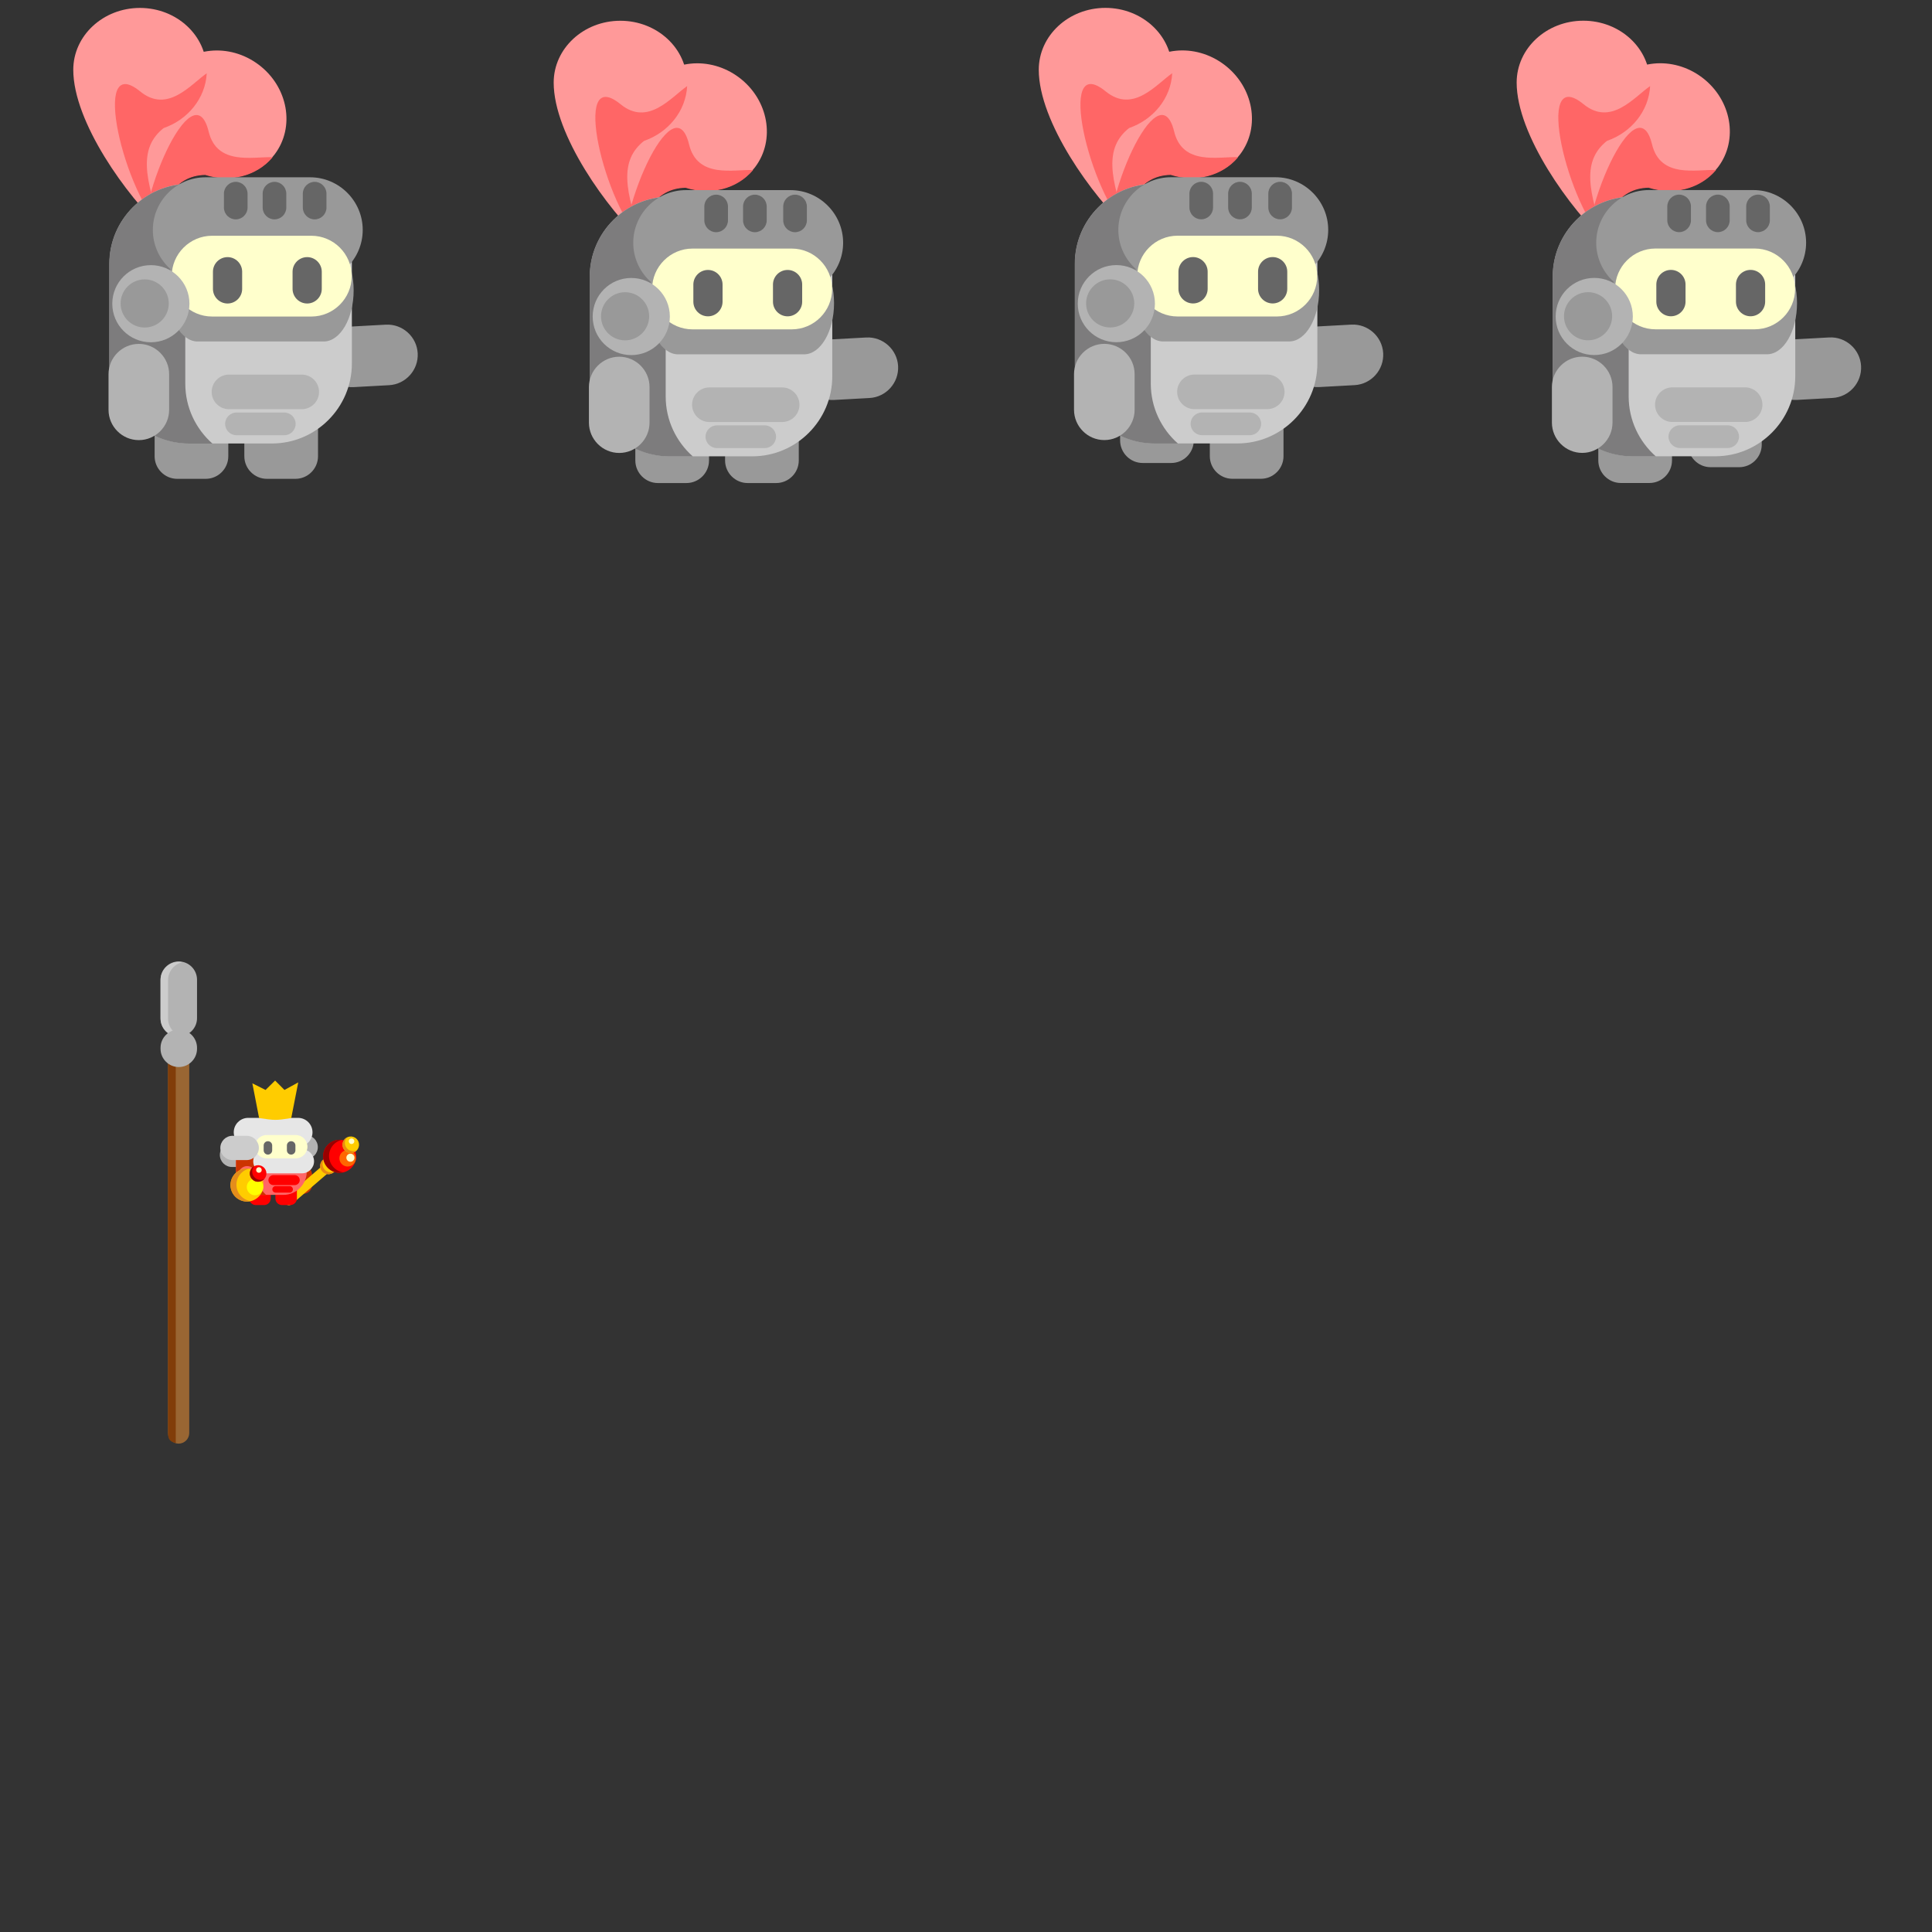 <?xml version="1.0" encoding="UTF-8" standalone="no"?>
<svg
   xmlns:dc="http://purl.org/dc/elements/1.1/"
   xmlns:cc="http://creativecommons.org/ns#"
   xmlns:rdf="http://www.w3.org/1999/02/22-rdf-syntax-ns#"
   xmlns:svg="http://www.w3.org/2000/svg"
   xmlns="http://www.w3.org/2000/svg"
   xmlns:sodipodi="http://sodipodi.sourceforge.net/DTD/sodipodi-0.dtd"
   xmlns:inkscape="http://www.inkscape.org/namespaces/inkscape"
   width="1024"
   height="1024"
   viewBox="0 0 270.933 270.933"
   version="1.1"
   id="svg3565"
   inkscape:version="1.0.1 (3bc2e813f5, 2020-09-07)"
   sodipodi:docname="стражник.svg"
   inkscape:export-filename="C:\Users\79519\Desktop\Knight\GameKnight\Graphics\Render_png\KingCastle\KingGuardFrames.png"
   inkscape:export-xdpi="96.00001"
   inkscape:export-ydpi="96.00001">
  <rect x="0" y="0" width="270.933" height="270.933" fill="#333333" stroke="none"/>
  <title
     id="title4661">Тайл размером 256x256</title>
  <defs
     id="defs3559" />
  <sodipodi:namedview
     id="base"
     pagecolor="#ffffff"
     bordercolor="#666666"
     borderopacity="1.0"
     inkscape:pageopacity="0.0"
     inkscape:pageshadow="2"
     inkscape:zoom="0.35"
     inkscape:cx="143.43861"
     inkscape:cy="270.64163"
     inkscape:document-units="mm"
     inkscape:current-layer="layer1"
     showgrid="true"
     units="px"
     width="256px"
     inkscape:snap-global="false"
     inkscape:document-rotation="0"
     inkscape:window-width="1920"
     inkscape:window-height="1017"
     inkscape:window-x="-8"
     inkscape:window-y="-8"
     inkscape:window-maximized="1"
     showguides="true"
     inkscape:guide-bbox="true">
    <inkscape:grid
       type="xygrid"
       id="grid5244"
       units="px"
       spacingx="67.733"
       spacingy="67.733"
       empspacing="1" />
    <inkscape:grid
       type="xygrid"
       id="grid8949"
       color="#e33fff"
       opacity="0.125"
       empcolor="#e33fff"
       empopacity="0.251"
       units="px"
       spacingx="33.867"
       spacingy="33.867"
       empspacing="8" />
    <sodipodi:guide
       position="81.384,207.323"
       orientation="0,-1"
       id="guide1097" />
    <sodipodi:guide
       position="79.379,206.254"
       orientation="0,-1"
       id="guide1099" />
    <sodipodi:guide
       position="73.232,205.051"
       orientation="0,-1"
       id="guide1101" />
  </sodipodi:namedview>
  <g
     inkscape:label="Layer 1"
     inkscape:groupmode="layer"
     id="layer1"
     transform="translate(0,-26.067)">
    <g
       id="g9096"
       transform="matrix(-1.184,0,0,1.184,1105.573,-1334.918)">
      <path
         class="fil34"
         d="m 895.668,1191.945 v 0 c -0.108,1.971 -1.809,3.495 -3.78,3.388 l -4.212,-0.231 c -1.971,-0.108 -3.495,-1.809 -3.388,-3.78 v 0 c 0.108,-1.971 1.809,-3.495 3.78,-3.388 l 4.212,0.23 c 1.971,0.108 3.495,1.809 3.388,3.78 z"
         id="path8838-5"
         style="clip-rule:evenodd;fill:#999999;fill-rule:evenodd;stroke-width:0.003;image-rendering:optimizeQuality;shape-rendering:geometricPrecision;text-rendering:geometricPrecision"
         inkscape:transform-center-x="-4.2845261"
         inkscape:transform-center-y="0.033307433" />
      <path
         class="fil52"
         d="m 903.105,1157.156 c 3.478,-2.631 8.275,-2.147 10.716,1.079 3.732,4.933 3.985,15.757 2.949,21.581 -1.916,-6.454 -3.606,-9.585 -7.318,-9.674 -3.015,0.974 -6.328,0.123 -8.223,-2.381 -2.441,-3.227 -1.601,-7.975 1.876,-10.605 z"
         id="path8840-4"
         style="clip-rule:evenodd;fill:#ff9999;fill-rule:evenodd;stroke-width:0.003;image-rendering:optimizeQuality;shape-rendering:geometricPrecision;text-rendering:geometricPrecision" />
      <path
         class="fil53"
         d="m 916.776,1179.871 c -1.916,-6.454 -3.606,-9.585 -7.318,-9.674 -2.896,0.936 -6.068,0.187 -7.993,-2.094 2.29,-0.1 6.589,1.044 7.583,-3.04 1.825,-7.499 8.846,8.521 7.728,14.808 z"
         id="path8842-3"
         style="clip-rule:evenodd;fill:#ff6666;fill-rule:evenodd;stroke-width:0.003;image-rendering:optimizeQuality;shape-rendering:geometricPrecision;text-rendering:geometricPrecision" />
      <path
         class="fil52"
         d="m 917.187,1150.42 c 4.36,0 7.895,3.28 7.895,7.326 0,6.186 -6.329,14.97 -10.669,18.99 2.366,-6.303 2.907,-9.82 0,-12.13 -2.991,-1.042 -5.121,-3.72 -5.121,-6.86 0,-4.046 3.535,-7.326 7.895,-7.326 z"
         id="path8844-4"
         style="clip-rule:evenodd;fill:#ff9999;fill-rule:evenodd;stroke-width:0.003;image-rendering:optimizeQuality;shape-rendering:geometricPrecision;text-rendering:geometricPrecision" />
      <path
         class="fil53"
         d="m 914.385,1176.783 c 2.366,-6.303 2.907,-9.82 0,-12.13 -2.874,-1.001 -4.951,-3.512 -5.11,-6.492 1.886,1.302 4.625,4.807 7.881,2.15 5.98,-4.88 1.914,12.132 -2.771,16.472 z"
         id="path8846-9"
         style="clip-rule:evenodd;fill:#ff6666;fill-rule:evenodd;stroke-width:0.003;image-rendering:optimizeQuality;shape-rendering:geometricPrecision;text-rendering:geometricPrecision" />
      <path
         class="fil34"
         d="m 909.395,1194.727 h 3.378 c 1.471,0 2.674,1.203 2.674,2.674 v 6.119 c 0,1.471 -1.203,2.674 -2.674,2.674 h -3.378 c -1.47,0 -2.674,-1.203 -2.674,-2.674 v -6.119 c 0,-1.471 1.204,-2.674 2.674,-2.674 z"
         id="path8848-3"
         style="clip-rule:evenodd;fill:#999999;fill-rule:evenodd;stroke-width:0.003;image-rendering:optimizeQuality;shape-rendering:geometricPrecision;text-rendering:geometricPrecision" />
      <path
         class="fil34"
         d="m 898.769,1194.727 h 3.378 c 1.471,0 2.674,1.203 2.674,2.674 v 6.119 c 0,1.471 -1.203,2.674 -2.674,2.674 h -3.378 c -1.47,0 -2.674,-1.203 -2.674,-2.674 v -6.119 c 0,-1.471 1.204,-2.674 2.674,-2.674 z"
         id="path8850-1"
         style="clip-rule:evenodd;fill:#999999;fill-rule:evenodd;stroke-width:0.003;image-rendering:optimizeQuality;shape-rendering:geometricPrecision;text-rendering:geometricPrecision" />
      <path
         class="fil13"
         d="m 901.553,1171.248 h 9.775 c 5.208,0 9.468,4.261 9.468,9.468 v 11.824 c 0,5.207 -4.26,9.468 -9.468,9.468 h -9.775 c -5.208,0 -9.469,-4.261 -9.469,-9.468 v -11.824 c 0,-5.207 4.261,-9.468 9.469,-9.468 z"
         id="path8852-6"
         style="clip-rule:evenodd;fill:#cccccc;fill-rule:evenodd;stroke-width:0.003;image-rendering:optimizeQuality;shape-rendering:geometricPrecision;text-rendering:geometricPrecision" />
      <path
         class="fil6"
         d="m 908.267,1171.26 h 3.087 c 5.208,0 9.468,4.259 9.468,9.465 v 11.83 c 0,5.206 -4.26,9.465 -9.468,9.465 h -2.754 c 1.968,-1.738 3.215,-4.276 3.215,-7.091 v -16.297 c 0,-2.971 -1.389,-5.634 -3.548,-7.372 z"
         id="path8854-3"
         style="clip-rule:evenodd;fill:#7d7c7d;fill-rule:evenodd;stroke-width:0.003;image-rendering:optimizeQuality;shape-rendering:geometricPrecision;text-rendering:geometricPrecision" />
      <path
         class="fil14"
         d="m 898.021,1193.848 h 8.622 c 1.127,0 2.049,0.922 2.049,2.049 v 0 c 0,1.127 -0.922,2.049 -2.049,2.049 h -8.622 c -1.127,0 -2.049,-0.922 -2.049,-2.049 v 0 c 0,-1.127 0.922,-2.049 2.049,-2.049 z"
         id="path8858-1"
         style="clip-rule:evenodd;fill:#b3b3b3;fill-rule:evenodd;stroke-width:0.003;image-rendering:optimizeQuality;shape-rendering:geometricPrecision;text-rendering:geometricPrecision" />
      <path
         class="fil14"
         d="m 900.09,1198.341 h 5.662 c 0.74,0 1.345,0.605 1.345,1.345 v 0 c 0,0.74 -0.605,1.345 -1.345,1.345 h -5.662 c -0.74,0 -1.345,-0.605 -1.345,-1.345 v 0 c 0,-0.74 0.605,-1.345 1.345,-1.345 z"
         id="path8860-7"
         style="clip-rule:evenodd;fill:#b3b3b3;fill-rule:evenodd;stroke-width:0.003;image-rendering:optimizeQuality;shape-rendering:geometricPrecision;text-rendering:geometricPrecision" />
      <path
         class="fil14"
         d="m 917.318,1190.212 v 0 c 1.974,0 3.589,1.615 3.589,3.589 v 4.219 c 0,1.974 -1.615,3.589 -3.589,3.589 v 0 c -1.974,0 -3.589,-1.615 -3.589,-3.589 v -4.219 c 0,-1.974 1.615,-3.589 3.589,-3.589 z"
         id="path8862-1"
         style="clip-rule:evenodd;fill:#b3b3b3;fill-rule:evenodd;stroke-width:0.003;image-rendering:optimizeQuality;shape-rendering:geometricPrecision;text-rendering:geometricPrecision" />
      <path
         class="fil34"
         d="m 897.034,1182.949 h 12.39 c 3.429,0 6.234,-2.806 6.234,-6.235 v 0 c 0,-3.429 -2.805,-6.235 -6.234,-6.235 h -12.39 c -3.429,0 -6.234,2.806 -6.234,6.235 v 0 c 0,3.429 2.805,6.235 6.234,6.235 z"
         id="path8856-2"
         style="clip-rule:evenodd;fill:#999999;fill-rule:evenodd;stroke-width:0.003;image-rendering:optimizeQuality;shape-rendering:geometricPrecision;text-rendering:geometricPrecision" />
      <path
         class="fil19"
         d="m 896.494,1175.464 v 0 c 0.77,0 1.4,-0.63 1.4,-1.4 v -1.645 c 0,-0.77 -0.63,-1.4 -1.4,-1.4 v 0 c -0.77,0 -1.4,0.63 -1.4,1.4 v 1.645 c 0,0.77 0.63,1.4 1.4,1.4 z"
         id="path8870-8"
         style="clip-rule:evenodd;fill:#666666;fill-rule:evenodd;stroke-width:0.003;image-rendering:optimizeQuality;shape-rendering:geometricPrecision;text-rendering:geometricPrecision" />
      <path
         class="fil19"
         d="m 901.251,1175.464 v 0 c 0.77,0 1.4,-0.63 1.4,-1.4 v -1.645 c 0,-0.77 -0.63,-1.4 -1.4,-1.4 v 0 c -0.77,0 -1.4,0.63 -1.4,1.4 v 1.645 c 0,0.77 0.63,1.4 1.4,1.4 z"
         id="path8872-6"
         style="clip-rule:evenodd;fill:#666666;fill-rule:evenodd;stroke-width:0.003;image-rendering:optimizeQuality;shape-rendering:geometricPrecision;text-rendering:geometricPrecision" />
      <path
         class="fil19"
         d="m 905.839,1175.464 v 0 c 0.77,0 1.4,-0.63 1.4,-1.4 v -1.645 c 0,-0.77 -0.63,-1.4 -1.4,-1.4 v 0 c -0.769,0 -1.399,0.63 -1.399,1.4 v 1.645 c 0,0.77 0.63,1.4 1.399,1.4 z"
         id="path8874-2"
         style="clip-rule:evenodd;fill:#666666;fill-rule:evenodd;stroke-width:0.003;image-rendering:optimizeQuality;shape-rendering:geometricPrecision;text-rendering:geometricPrecision" />
      <path
         class="fil14"
         d="m 895.423,1177.816 h 14.93 c 1.951,0 3.548,2.725 3.548,6.056 v 0 c 0,3.33 -1.597,6.056 -3.548,6.056 h -14.93 c -1.952,0 -3.548,-2.725 -3.548,-6.056 v 0 c 0,-3.331 1.597,-6.056 3.548,-6.056 z"
         id="path8858-0"
         style="clip-rule:evenodd;fill:#999999;fill-opacity:1;fill-rule:evenodd;stroke-width:0.006;image-rendering:optimizeQuality;shape-rendering:geometricPrecision;text-rendering:geometricPrecision" />
      <path
         class="fil58"
         d="m 896.885,1177.403 h 11.756 c 2.631,0 4.783,2.153 4.783,4.784 v 0 c 0,2.631 -2.152,4.784 -4.783,4.784 h -11.756 c -2.631,0 -4.783,-2.153 -4.783,-4.784 v 0 c 0,-2.631 2.152,-4.784 4.783,-4.784 z"
         id="path8864-6"
         style="clip-rule:evenodd;fill:#ffffcc;fill-rule:evenodd;stroke-width:0.003;image-rendering:optimizeQuality;shape-rendering:geometricPrecision;text-rendering:geometricPrecision" />
      <path
         class="fil3"
         d="m 897.379,1179.934 v 0 c 0.952,0 1.73,0.778 1.73,1.73 v 2.033 c 0,0.951 -0.778,1.73 -1.73,1.73 v 0 c -0.951,0 -1.729,-0.778 -1.729,-1.73 v -2.033 c 0,-0.951 0.778,-1.73 1.729,-1.73 z"
         id="path8866-1"
         style="clip-rule:evenodd;fill:#666666;fill-rule:evenodd;stroke-width:0.003;image-rendering:optimizeQuality;shape-rendering:geometricPrecision;text-rendering:geometricPrecision" />
      <path
         class="fil3"
         d="m 906.809,1179.934 v 0 c 0.952,0 1.73,0.778 1.73,1.73 v 2.033 c 0,0.951 -0.778,1.73 -1.73,1.73 v 0 c -0.951,0 -1.729,-0.778 -1.729,-1.73 v -2.033 c 0,-0.951 0.778,-1.73 1.729,-1.73 z"
         id="path8868-2"
         style="clip-rule:evenodd;fill:#666666;fill-rule:evenodd;stroke-width:0.003;image-rendering:optimizeQuality;shape-rendering:geometricPrecision;text-rendering:geometricPrecision" />
      <path
         class="fil14"
         d="m 915.892,1180.884 c 2.524,0 4.57,2.045 4.57,4.568 0,2.523 -2.046,4.568 -4.57,4.568 -2.523,0 -4.569,-2.045 -4.569,-4.568 0,-2.523 2.046,-4.568 4.569,-4.568 z"
         id="path8876-7"
         style="clip-rule:evenodd;fill:#b3b3b3;fill-rule:evenodd;stroke-width:0.003;image-rendering:optimizeQuality;shape-rendering:geometricPrecision;text-rendering:geometricPrecision" />
      <path
         class="fil34"
         d="m 916.624,1182.572 c 1.574,0 2.851,1.276 2.851,2.85 0,1.574 -1.277,2.85 -2.851,2.85 -1.575,0 -2.851,-1.276 -2.851,-2.85 0,-1.574 1.276,-2.85 2.851,-2.85 z"
         id="path8878-3"
         style="clip-rule:evenodd;fill:#999999;fill-rule:evenodd;stroke-width:0.003;image-rendering:optimizeQuality;shape-rendering:geometricPrecision;text-rendering:geometricPrecision" />
    </g>
    <g
       id="g11853"
       transform="matrix(1.09,0,0,1.09,-962.454,-1088.998)">
      <polygon
         class="fil147"
         points="-224203.49,120762.08 -224203.49,113089.16 -215154.74,113089.16 -215154.74,120762.08 "
         id="polygon35606-7"
         transform="matrix(0.003,0,0,0.003,1509.922,856.36)"
         style="clip-rule:evenodd;fill:#990000;fill-rule:evenodd;image-rendering:optimizeQuality;shape-rendering:geometricPrecision;text-rendering:geometricPrecision" />
      <path
         class="fil4"
         d="m 907.332,1159.64 v 47.721 c 0,0.751 -0.615,1.366 -1.366,1.366 v 0 c -0.751,0 -1.365,-0.615 -1.365,-1.366 v -47.721 c 0,-0.751 0.614,-1.366 1.365,-1.366 v 0 c 0.751,0 1.366,0.615 1.366,1.366 z"
         id="path35608-2"
         style="clip-rule:evenodd;fill:#996633;fill-rule:evenodd;stroke-width:0.003;image-rendering:optimizeQuality;shape-rendering:geometricPrecision;text-rendering:geometricPrecision" />
      <path
         class="fil29"
         d="m 905.597,1208.665 c -1.08,-0.281 -0.996,-0.832 -0.996,-1.844 v -46.62 c 0,-0.913 0.461,-1.682 1.073,-1.871 -0.05,0.199 -0.077,0.412 -0.077,0.634 z"
         id="path35610-8"
         style="clip-rule:evenodd;fill:#813d09;fill-rule:evenodd;stroke-width:0.003;image-rendering:optimizeQuality;shape-rendering:geometricPrecision;text-rendering:geometricPrecision" />
      <path
         class="fil64"
         d="m 908.334,1149.038 v 4.95 c 0,1.291 -1.056,2.347 -2.347,2.347 v 0 c -1.291,0 -2.347,-1.056 -2.347,-2.347 v -4.95 c 0,-1.291 1.056,-2.347 2.347,-2.347 v 0 c 1.291,0 2.347,1.056 2.347,2.347 z"
         id="path35612-0"
         style="clip-rule:evenodd;fill:#b3b3b3;fill-rule:evenodd;stroke-width:0.003;image-rendering:optimizeQuality;shape-rendering:geometricPrecision;text-rendering:geometricPrecision" />
      <path
         class="fil5"
         d="m 906.47,1156.336 c -0.156,0.033 -0.318,0.05 -0.483,0.05 v 0 c -1.291,0 -2.347,-1.056 -2.347,-2.347 v -4.95 c 0,-1.291 1.056,-2.347 2.347,-2.347 v 0 c 0.165,0 0.327,0.017 0.483,0.051 -1.061,0.225 -1.863,1.171 -1.863,2.296 v 4.95 c 0,1.125 0.802,2.072 1.863,2.297 z"
         id="path35614-9"
         style="clip-rule:evenodd;fill:#cccccc;fill-rule:evenodd;stroke-width:0.003;image-rendering:optimizeQuality;shape-rendering:geometricPrecision;text-rendering:geometricPrecision" />
      <path
         class="fil64"
         d="m 908.334,1157.801 v 0.128 c 0,1.291 -1.056,2.347 -2.347,2.347 v 0 c -1.291,0 -2.347,-1.056 -2.347,-2.347 v -0.128 c 0,-1.291 1.056,-2.347 2.347,-2.347 v 0 c 1.291,0 2.347,1.056 2.347,2.347 z"
         id="path35616-3"
         style="clip-rule:evenodd;fill:#b3b3b3;fill-rule:evenodd;stroke-width:0.003;image-rendering:optimizeQuality;shape-rendering:geometricPrecision;text-rendering:geometricPrecision" />
      <polygon
         class="fil99"
         points="-225179.49,120762.08 -225179.49,113089.16 -224150.58,113089.16 -224150.58,120762.08 "
         id="polygon35618-4"
         transform="matrix(0.003,0,0,0.003,1509.922,856.36)"
         style="clip-rule:evenodd;fill:#690000;fill-rule:evenodd;image-rendering:optimizeQuality;shape-rendering:geometricPrecision;text-rendering:geometricPrecision" />
      <path
         class="fil37"
         d="m 922.005,1173.01 v 0 c -0.626,0 -1.138,0.512 -1.138,1.137 v 1.299 c 0,0.626 0.512,1.137 1.138,1.137 v 0 c 0.625,0 1.137,-0.512 1.137,-1.137 v -1.299 c 0,-0.625 -0.512,-1.137 -1.137,-1.137 z"
         id="path36272-4"
         style="clip-rule:evenodd;fill:#cc3300;fill-rule:evenodd;stroke-width:0.001;image-rendering:optimizeQuality;shape-rendering:geometricPrecision;text-rendering:geometricPrecision" />
      <path
         class="fil40"
         d="m 925.834,1172.579 v 0 c -0.212,-0.246 -0.587,-0.275 -0.833,-0.063 l -5.234,4.5 c -0.247,0.212 -0.275,0.587 -0.063,0.833 v 0 c 0.212,0.246 0.587,0.275 0.833,0.063 l 5.235,-4.5 c 0.246,-0.212 0.275,-0.587 0.063,-0.834 z"
         id="path36274-0"
         style="clip-rule:evenodd;fill:#ffcc00;fill-rule:evenodd;stroke-width:0.001;image-rendering:optimizeQuality;shape-rendering:geometricPrecision;text-rendering:geometricPrecision" />
      <path
         class="fil40"
         d="m 926.052,1172.306 c -0.382,-0.445 -1.052,-0.495 -1.497,-0.113 -0.445,0.382 -0.495,1.052 -0.113,1.497 0.382,0.445 1.052,0.495 1.497,0.113 0.445,-0.382 0.495,-1.052 0.113,-1.497 z"
         id="path36276-1"
         style="clip-rule:evenodd;fill:#ffcc00;fill-rule:evenodd;stroke-width:0.001;image-rendering:optimizeQuality;shape-rendering:geometricPrecision;text-rendering:geometricPrecision" />
      <path
         class="fil41"
         d="m 924.745,1172.062 c -0.071,0.037 -0.14,0.083 -0.204,0.138 -0.445,0.382 -0.495,1.052 -0.113,1.497 0.382,0.445 1.052,0.495 1.497,0.113 0.038,-0.033 0.073,-0.068 0.106,-0.105 -0.427,0.222 -0.966,0.13 -1.294,-0.251 -0.349,-0.406 -0.337,-1.001 0.007,-1.392 z"
         id="path36278-8"
         style="clip-rule:evenodd;fill:#e98a12;fill-rule:evenodd;stroke-width:0.001;image-rendering:optimizeQuality;shape-rendering:geometricPrecision;text-rendering:geometricPrecision" />
      <path
         class="fil7"
         d="m 928.292,1170.376 c -0.764,-0.889 -2.105,-0.99 -2.994,-0.226 -0.889,0.764 -0.99,2.105 -0.226,2.994 0.764,0.889 2.105,0.99 2.994,0.226 0.889,-0.764 0.99,-2.105 0.226,-2.994 z"
         id="path36280-7"
         style="clip-rule:evenodd;fill:#ff0000;fill-rule:evenodd;stroke-width:0.001;image-rendering:optimizeQuality;shape-rendering:geometricPrecision;text-rendering:geometricPrecision" />
      <path
         class="fil8"
         d="m 928.518,1171.323 c -0.382,-0.445 -1.052,-0.495 -1.497,-0.113 -0.445,0.382 -0.495,1.052 -0.113,1.497 0.382,0.445 1.052,0.495 1.497,0.113 0.445,-0.382 0.495,-1.052 0.113,-1.497 z"
         id="path36282-8"
         style="clip-rule:evenodd;fill:#ff6600;fill-rule:evenodd;stroke-width:0.001;image-rendering:optimizeQuality;shape-rendering:geometricPrecision;text-rendering:geometricPrecision" />
      <path
         class="fil9"
         d="m 928.462,1171.603 c -0.187,-0.218 -0.515,-0.242 -0.733,-0.055 -0.218,0.187 -0.242,0.515 -0.055,0.733 0.187,0.218 0.515,0.242 0.733,0.055 0.217,-0.187 0.242,-0.515 0.055,-0.733 z"
         id="path36284-8"
         style="clip-rule:evenodd;fill:#ffffcc;fill-rule:evenodd;stroke-width:0.001;image-rendering:optimizeQuality;shape-rendering:geometricPrecision;text-rendering:geometricPrecision" />
      <path
         class="fil10"
         d="m 926.943,1169.653 c -0.573,-0.071 -1.172,0.091 -1.645,0.497 -0.889,0.764 -0.99,2.105 -0.226,2.994 0.538,0.626 1.361,0.861 2.112,0.679 -0.506,-0.062 -0.991,-0.306 -1.35,-0.723 -0.764,-0.889 -0.663,-2.23 0.226,-2.994 0.263,-0.226 0.567,-0.377 0.882,-0.453 z"
         id="path36286-0"
         style="clip-rule:evenodd;fill:#990000;fill-rule:evenodd;stroke-width:0.001;image-rendering:optimizeQuality;shape-rendering:geometricPrecision;text-rendering:geometricPrecision" />
      <path
         class="fil40"
         d="m 928.921,1169.579 c -0.382,-0.445 -1.052,-0.495 -1.497,-0.113 -0.445,0.382 -0.495,1.052 -0.113,1.497 0.382,0.445 1.052,0.495 1.497,0.113 0.445,-0.382 0.495,-1.052 0.113,-1.497 z"
         id="path36288-6"
         style="clip-rule:evenodd;fill:#ffcc00;fill-rule:evenodd;stroke-width:0.001;image-rendering:optimizeQuality;shape-rendering:geometricPrecision;text-rendering:geometricPrecision" />
      <path
         class="fil41"
         d="m 927.614,1169.334 c -0.071,0.037 -0.14,0.083 -0.203,0.138 -0.444,0.382 -0.495,1.052 -0.113,1.497 0.382,0.445 1.053,0.495 1.497,0.113 0.038,-0.033 0.073,-0.068 0.106,-0.105 -0.427,0.222 -0.966,0.13 -1.293,-0.251 -0.35,-0.406 -0.337,-1.001 0.007,-1.392 z"
         id="path36290-7"
         style="clip-rule:evenodd;fill:#e98a12;fill-rule:evenodd;stroke-width:0.001;image-rendering:optimizeQuality;shape-rendering:geometricPrecision;text-rendering:geometricPrecision" />
      <path
         class="fil9"
         d="m 928.487,1169.587 c -0.13,-0.151 -0.357,-0.168 -0.508,-0.038 -0.151,0.13 -0.168,0.357 -0.038,0.508 0.13,0.151 0.357,0.168 0.508,0.038 0.151,-0.13 0.168,-0.357 0.039,-0.508 z"
         id="path36292-5"
         style="clip-rule:evenodd;fill:#ffffcc;fill-rule:evenodd;stroke-width:0.001;image-rendering:optimizeQuality;shape-rendering:geometricPrecision;text-rendering:geometricPrecision" />
      <path
         class="fil14"
         d="m 916.228,1171.573 v 0 c 0,-0.859 -0.702,-1.561 -1.561,-1.561 h -1.837 c -0.859,0 -1.561,0.703 -1.561,1.561 v 0 c 0,0.859 0.702,1.561 1.561,1.561 h 1.837 c 0.859,0 1.561,-0.703 1.561,-1.561 z"
         id="path36294-3"
         style="clip-rule:evenodd;fill:#b3b3b3;fill-rule:evenodd;stroke-width:0.001;image-rendering:optimizeQuality;shape-rendering:geometricPrecision;text-rendering:geometricPrecision" />
      <path
         class="fil14"
         d="m 923.875,1170.578 v 0 c 0,-0.849 -0.695,-1.544 -1.544,-1.544 h -1.871 c -0.849,0 -1.544,0.695 -1.544,1.544 v 0 c 0,0.849 0.695,1.544 1.544,1.544 h 1.871 c 0.849,0 1.544,-0.695 1.544,-1.544 z"
         id="path36296-7"
         style="clip-rule:evenodd;fill:#b3b3b3;fill-rule:evenodd;stroke-width:0.001;image-rendering:optimizeQuality;shape-rendering:geometricPrecision;text-rendering:geometricPrecision" />
      <path
         class="fil20"
         d="m 916.967,1174.436 h -1.071 c -0.466,0 -0.848,0.381 -0.848,0.848 v 1.901 c 0,0.466 0.381,0.848 0.848,0.848 h 1.071 c 0.466,0 0.847,-0.381 0.847,-0.848 v -1.901 c 0,-0.466 -0.381,-0.848 -0.847,-0.848 z"
         id="path36298-6"
         style="clip-rule:evenodd;fill:#ff0000;fill-rule:evenodd;stroke-width:0.001;image-rendering:optimizeQuality;shape-rendering:geometricPrecision;text-rendering:geometricPrecision" />
      <path
         class="fil20"
         d="m 920.335,1174.436 h -1.071 c -0.466,0 -0.848,0.381 -0.848,0.848 v 1.901 c 0,0.466 0.381,0.848 0.848,0.848 h 1.071 c 0.466,0 0.847,-0.381 0.847,-0.848 v -1.901 c 0,-0.466 -0.381,-0.848 -0.847,-0.848 z"
         id="path36300-8"
         style="clip-rule:evenodd;fill:#ff0000;fill-rule:evenodd;stroke-width:0.001;image-rendering:optimizeQuality;shape-rendering:geometricPrecision;text-rendering:geometricPrecision" />
      <path
         class="fil53"
         d="m 919.453,1167.074 h -3.098 c -1.65,0 -3,1.35 -3,3.001 v 3.644 c 0,1.65 1.35,3.001 3,3.001 h 3.098 c 1.65,0 3,-1.35 3,-3.001 v -3.644 c 0,-1.65 -1.35,-3.001 -3,-3.001 z"
         id="path36302-3"
         style="clip-rule:evenodd;fill:#ff6666;fill-rule:evenodd;stroke-width:0.001;image-rendering:optimizeQuality;shape-rendering:geometricPrecision;text-rendering:geometricPrecision" />
      <path
         class="fil37"
         d="m 917.325,1167.078 h -0.979 c -1.65,0 -3,1.335 -3,2.968 v 3.709 c 0,1.632 1.35,2.968 3,2.968 h 0.873 c -0.623,-0.545 -1.018,-1.341 -1.018,-2.223 v -5.11 c 0,-0.932 0.44,-1.766 1.125,-2.312 z"
         id="path36304-8"
         style="clip-rule:evenodd;fill:#cc3300;fill-rule:evenodd;stroke-width:0.001;image-rendering:optimizeQuality;shape-rendering:geometricPrecision;text-rendering:geometricPrecision" />
      <path
         class="fil53"
         d="m 914.784,1173.02 v 0 c -0.625,0 -1.137,0.512 -1.137,1.137 v 1.299 c 0,0.626 0.512,1.137 1.137,1.137 v 0 c 0.626,0 1.137,-0.512 1.137,-1.137 v -1.299 c 0,-0.626 -0.512,-1.137 -1.137,-1.137 z"
         id="path36306-4"
         style="clip-rule:evenodd;fill:#ff6666;fill-rule:evenodd;stroke-width:0.001;image-rendering:optimizeQuality;shape-rendering:geometricPrecision;text-rendering:geometricPrecision" />
      <path
         class="fil22"
         d="m 923.191,1168.671 v 0 c 0,-1.021 -0.835,-1.856 -1.856,-1.856 h -6.421 c -1.021,0 -1.856,0.835 -1.856,1.856 v 0 c 0,1.021 0.835,1.856 1.856,1.856 h 6.421 c 1.021,0 1.856,-0.835 1.856,-1.856 z"
         id="path36308-7"
         style="clip-rule:evenodd;fill:#e6e6e6;fill-rule:evenodd;stroke-width:0.001;image-rendering:optimizeQuality;shape-rendering:geometricPrecision;text-rendering:geometricPrecision" />
      <path
         class="fil40"
         d="m 921.355,1162.253 -1.772,0.971 -1.202,-1.211 -1.232,1.211 -1.696,-0.852 0.867,4.47 c 2.009,0.292 2.132,0.316 4.136,0 z"
         id="path36310-1"
         style="clip-rule:evenodd;fill:#ffcc00;fill-rule:evenodd;stroke-width:0.001;image-rendering:optimizeQuality;shape-rendering:geometricPrecision;text-rendering:geometricPrecision" />
      <path
         class="fil51"
         d="m 923.39,1172.404 v 0 c 0,-0.849 -0.695,-1.544 -1.544,-1.544 h -4.736 c -0.849,0 -1.544,0.695 -1.544,1.544 v 0 c 0,0.849 0.695,1.544 1.544,1.544 h 4.736 c 0.849,0 1.544,-0.695 1.544,-1.544 z"
         id="path36312-9"
         style="clip-rule:evenodd;fill:#e6e6e6;fill-rule:evenodd;stroke-width:0.001;image-rendering:optimizeQuality;shape-rendering:geometricPrecision;text-rendering:geometricPrecision" />
      <path
         class="fil58"
         d="m 917.283,1169.025 h 3.757 c 0.825,0 1.5,0.675 1.5,1.5 v 0 c 0,0.825 -0.675,1.5 -1.5,1.5 h -3.757 c -0.825,0 -1.5,-0.675 -1.5,-1.5 v 0 c 0,-0.825 0.675,-1.5 1.5,-1.5 z"
         id="path36314-1"
         style="clip-rule:evenodd;fill:#ffffcc;fill-rule:evenodd;stroke-width:0.001;image-rendering:optimizeQuality;shape-rendering:geometricPrecision;text-rendering:geometricPrecision" />
      <path
         class="fil3"
         d="m 917.455,1169.818 v 0 c 0.301,0 0.548,0.247 0.548,0.548 v 0.626 c 0,0.301 -0.247,0.548 -0.548,0.548 v 0 c -0.301,0 -0.548,-0.247 -0.548,-0.548 v -0.626 c 0,-0.301 0.247,-0.548 0.548,-0.548 z"
         id="path36316-9"
         style="clip-rule:evenodd;fill:#666666;fill-rule:evenodd;stroke-width:0.001;image-rendering:optimizeQuality;shape-rendering:geometricPrecision;text-rendering:geometricPrecision" />
      <path
         class="fil3"
         d="m 920.444,1169.818 v 0 c 0.301,0 0.548,0.247 0.548,0.548 v 0.626 c 0,0.301 -0.247,0.548 -0.548,0.548 v 0 c -0.302,0 -0.548,-0.247 -0.548,-0.548 v -0.626 c 0,-0.301 0.246,-0.548 0.548,-0.548 z"
         id="path36318-2"
         style="clip-rule:evenodd;fill:#666666;fill-rule:evenodd;stroke-width:0.001;image-rendering:optimizeQuality;shape-rendering:geometricPrecision;text-rendering:geometricPrecision" />
      <path
         class="fil20"
         d="m 920.905,1174.181 h -2.746 c -0.353,0 -0.642,0.289 -0.642,0.642 v 0 c 0,0.353 0.289,0.642 0.642,0.642 h 2.746 c 0.353,0 0.642,-0.289 0.642,-0.642 v 0 c 0,-0.353 -0.289,-0.642 -0.642,-0.642 z"
         id="path36320-2"
         style="clip-rule:evenodd;fill:#ff0000;fill-rule:evenodd;stroke-width:0.001;image-rendering:optimizeQuality;shape-rendering:geometricPrecision;text-rendering:geometricPrecision" />
      <path
         class="fil20"
         d="m 920.247,1175.59 h -1.803 c -0.232,0 -0.422,0.19 -0.422,0.422 v 0 c 0,0.232 0.19,0.422 0.422,0.422 h 1.803 c 0.232,0 0.422,-0.19 0.422,-0.422 v 0 c 0,-0.232 -0.19,-0.422 -0.422,-0.422 z"
         id="path36322-9"
         style="clip-rule:evenodd;fill:#ff0000;fill-rule:evenodd;stroke-width:0.001;image-rendering:optimizeQuality;shape-rendering:geometricPrecision;text-rendering:geometricPrecision" />
      <path
         class="fil13"
         d="m 916.29,1170.684 v 0 c 0,-0.859 -0.703,-1.561 -1.561,-1.561 h -1.837 c -0.859,0 -1.561,0.703 -1.561,1.561 v 0 c 0,0.859 0.703,1.561 1.561,1.561 h 1.837 c 0.859,0 1.561,-0.703 1.561,-1.561 z"
         id="path36324-8"
         style="clip-rule:evenodd;fill:#cccccc;fill-rule:evenodd;stroke-width:0.001;image-rendering:optimizeQuality;shape-rendering:geometricPrecision;text-rendering:geometricPrecision" />
      <path
         class="fil90"
         d="m 916.375,1174.074 c -0.765,-0.889 -2.105,-0.99 -2.994,-0.226 -0.889,0.764 -0.99,2.105 -0.226,2.994 0.764,0.889 2.105,0.99 2.994,0.226 0.889,-0.764 0.99,-2.105 0.226,-2.994 z"
         id="path36326-9"
         style="clip-rule:evenodd;fill:#ffcc00;fill-rule:evenodd;stroke-width:0.001;image-rendering:optimizeQuality;shape-rendering:geometricPrecision;text-rendering:geometricPrecision" />
      <path
         class="fil59"
         d="m 916.601,1175.021 c -0.382,-0.445 -1.052,-0.495 -1.497,-0.113 -0.445,0.382 -0.495,1.052 -0.113,1.497 0.382,0.445 1.052,0.495 1.497,0.113 0.445,-0.382 0.495,-1.052 0.113,-1.497 z"
         id="path36328-1"
         style="clip-rule:evenodd;fill:#ffff00;fill-rule:evenodd;stroke-width:0.001;image-rendering:optimizeQuality;shape-rendering:geometricPrecision;text-rendering:geometricPrecision" />
      <path
         class="fil85"
         d="m 915.025,1173.351 c -0.573,-0.071 -1.172,0.091 -1.645,0.497 -0.889,0.764 -0.99,2.105 -0.226,2.994 0.538,0.626 1.361,0.861 2.112,0.679 -0.506,-0.062 -0.991,-0.306 -1.349,-0.723 -0.764,-0.889 -0.663,-2.23 0.226,-2.994 0.263,-0.226 0.566,-0.377 0.882,-0.453 z"
         id="path36330-1"
         style="clip-rule:evenodd;fill:#e48d1c;fill-rule:evenodd;stroke-width:0.001;image-rendering:optimizeQuality;shape-rendering:geometricPrecision;text-rendering:geometricPrecision" />
      <path
         class="fil7"
         d="m 917.004,1173.277 c -0.382,-0.445 -1.052,-0.495 -1.497,-0.113 -0.445,0.382 -0.495,1.052 -0.113,1.497 0.382,0.445 1.053,0.495 1.497,0.113 0.445,-0.382 0.495,-1.052 0.113,-1.497 z"
         id="path36332-2"
         style="clip-rule:evenodd;fill:#ff0000;fill-rule:evenodd;stroke-width:0.001;image-rendering:optimizeQuality;shape-rendering:geometricPrecision;text-rendering:geometricPrecision" />
      <path
         class="fil10"
         d="m 915.697,1173.033 c -0.071,0.037 -0.14,0.083 -0.204,0.138 -0.444,0.382 -0.495,1.052 -0.113,1.497 0.382,0.445 1.053,0.495 1.497,0.113 0.038,-0.033 0.073,-0.068 0.106,-0.105 -0.427,0.222 -0.966,0.13 -1.293,-0.251 -0.35,-0.406 -0.337,-1.001 0.007,-1.392 z"
         id="path36334-2"
         style="clip-rule:evenodd;fill:#990000;fill-rule:evenodd;stroke-width:0.001;image-rendering:optimizeQuality;shape-rendering:geometricPrecision;text-rendering:geometricPrecision" />
      <path
         class="fil9"
         d="m 916.57,1173.286 c -0.13,-0.151 -0.357,-0.168 -0.508,-0.038 -0.151,0.13 -0.168,0.357 -0.038,0.508 0.13,0.151 0.357,0.168 0.508,0.038 0.151,-0.13 0.168,-0.357 0.038,-0.508 z"
         id="path36336-8"
         style="clip-rule:evenodd;fill:#ffffcc;fill-rule:evenodd;stroke-width:0.001;image-rendering:optimizeQuality;shape-rendering:geometricPrecision;text-rendering:geometricPrecision" />
    </g>
    <path
       class="fil34"
       d="m 96.263,80.225 h -4.001 c -1.742,0 -3.167,1.425 -3.167,3.167 v 7.248 c 0,1.742 1.425,3.167 3.167,3.167 h 4.001 c 1.741,0 3.167,-1.425 3.167,-3.167 v -7.248 c 0,-1.742 -1.426,-3.167 -3.167,-3.167 z"
       id="path8848-3-2"
       style="clip-rule:evenodd;fill:#999999;fill-rule:evenodd;stroke-width:0.003;image-rendering:optimizeQuality;shape-rendering:geometricPrecision;text-rendering:geometricPrecision" />
    <path
       class="fil34"
       d="m 108.849,80.225 h -4.001 c -1.742,0 -3.167,1.425 -3.167,3.167 v 7.248 c 0,1.742 1.425,3.167 3.167,3.167 h 4.001 c 1.741,0 3.167,-1.425 3.167,-3.167 v -7.248 c 0,-1.742 -1.426,-3.167 -3.167,-3.167 z"
       id="path8850-1-6"
       style="clip-rule:evenodd;fill:#999999;fill-rule:evenodd;stroke-width:0.003;image-rendering:optimizeQuality;shape-rendering:geometricPrecision;text-rendering:geometricPrecision" />
    <g
       id="g1145"
       transform="matrix(1.184,0,0,1.184,-8.32,-16.053)">
      <path
         class="fil34"
         d="m 102.02,79.558 v 0 c 0.108,1.971 1.809,3.495 3.78,3.388 l 4.212,-0.231 c 1.971,-0.108 3.495,-1.809 3.388,-3.78 v 0 c -0.108,-1.971 -1.809,-3.495 -3.78,-3.388 l -4.212,0.23 c -1.971,0.108 -3.495,1.809 -3.388,3.78 z"
         id="path8838-5-3"
         style="clip-rule:evenodd;fill:#999999;fill-rule:evenodd;stroke-width:0.003;image-rendering:optimizeQuality;shape-rendering:geometricPrecision;text-rendering:geometricPrecision"
         inkscape:transform-center-x="-4.2845261"
         inkscape:transform-center-y="0.033307433" />
      <path
         class="fil52"
         d="m 94.583,44.769 c -3.478,-2.631 -8.275,-2.147 -10.716,1.079 -3.732,4.933 -3.985,15.757 -2.949,21.581 1.916,-6.454 3.606,-9.585 7.318,-9.674 3.015,0.974 6.328,0.123 8.223,-2.381 2.441,-3.227 1.601,-7.975 -1.876,-10.605 z"
         id="path8840-4-3"
         style="clip-rule:evenodd;fill:#ff9999;fill-rule:evenodd;stroke-width:0.003;image-rendering:optimizeQuality;shape-rendering:geometricPrecision;text-rendering:geometricPrecision" />
      <path
         class="fil53"
         d="m 80.912,67.484 c 1.916,-6.454 3.606,-9.585 7.318,-9.674 2.896,0.936 6.068,0.187 7.993,-2.094 -2.29,-0.1 -6.589,1.044 -7.583,-3.04 -1.825,-7.499 -8.846,8.521 -7.728,14.808 z"
         id="path8842-3-5"
         style="clip-rule:evenodd;fill:#ff6666;fill-rule:evenodd;stroke-width:0.003;image-rendering:optimizeQuality;shape-rendering:geometricPrecision;text-rendering:geometricPrecision" />
      <path
         class="fil52"
         d="m 80.501,38.033 c -4.36,0 -7.895,3.28 -7.895,7.326 0,6.186 6.329,14.97 10.669,18.99 -2.366,-6.303 -2.907,-9.82 0,-12.13 2.991,-1.042 5.121,-3.72 5.121,-6.86 0,-4.046 -3.535,-7.326 -7.895,-7.326 z"
         id="path8844-4-4"
         style="clip-rule:evenodd;fill:#ff9999;fill-rule:evenodd;stroke-width:0.003;image-rendering:optimizeQuality;shape-rendering:geometricPrecision;text-rendering:geometricPrecision" />
      <path
         class="fil53"
         d="m 83.303,64.396 c -2.366,-6.303 -2.907,-9.82 0,-12.13 2.874,-1.001 4.951,-3.512 5.11,-6.492 -1.886,1.302 -4.625,4.807 -7.881,2.15 -5.98,-4.88 -1.914,12.132 2.771,16.472 z"
         id="path8846-9-7"
         style="clip-rule:evenodd;fill:#ff6666;fill-rule:evenodd;stroke-width:0.003;image-rendering:optimizeQuality;shape-rendering:geometricPrecision;text-rendering:geometricPrecision" />
      <path
         class="fil13"
         d="m 96.135,58.861 h -9.775 c -5.208,0 -9.468,4.261 -9.468,9.468 v 11.824 c 0,5.207 4.26,9.468 9.468,9.468 h 9.775 c 5.208,0 9.469,-4.261 9.469,-9.468 V 68.329 c 0,-5.207 -4.261,-9.468 -9.469,-9.468 z"
         id="path8852-6-6"
         style="clip-rule:evenodd;fill:#cccccc;fill-rule:evenodd;stroke-width:0.003;image-rendering:optimizeQuality;shape-rendering:geometricPrecision;text-rendering:geometricPrecision" />
      <path
         class="fil6"
         d="m 89.421,58.873 h -3.087 c -5.208,0 -9.468,4.259 -9.468,9.465 v 11.83 c 0,5.206 4.26,9.465 9.468,9.465 h 2.754 c -1.968,-1.738 -3.215,-4.276 -3.215,-7.091 V 66.246 c 0,-2.971 1.389,-5.634 3.548,-7.372 z"
         id="path8854-3-5"
         style="clip-rule:evenodd;fill:#7d7c7d;fill-rule:evenodd;stroke-width:0.003;image-rendering:optimizeQuality;shape-rendering:geometricPrecision;text-rendering:geometricPrecision" />
      <path
         class="fil14"
         d="m 99.667,81.461 h -8.622 c -1.127,0 -2.049,0.922 -2.049,2.049 v 0 c 0,1.127 0.922,2.049 2.049,2.049 h 8.622 c 1.127,0 2.049,-0.922 2.049,-2.049 v 0 c 0,-1.127 -0.922,-2.049 -2.049,-2.049 z"
         id="path8858-1-3"
         style="clip-rule:evenodd;fill:#b3b3b3;fill-rule:evenodd;stroke-width:0.003;image-rendering:optimizeQuality;shape-rendering:geometricPrecision;text-rendering:geometricPrecision" />
      <path
         class="fil14"
         d="m 97.598,85.954 h -5.662 c -0.74,0 -1.345,0.605 -1.345,1.345 v 0 c 0,0.74 0.605,1.345 1.345,1.345 h 5.662 c 0.74,0 1.345,-0.605 1.345,-1.345 v 0 c 0,-0.74 -0.605,-1.345 -1.345,-1.345 z"
         id="path8860-7-3"
         style="clip-rule:evenodd;fill:#b3b3b3;fill-rule:evenodd;stroke-width:0.003;image-rendering:optimizeQuality;shape-rendering:geometricPrecision;text-rendering:geometricPrecision" />
      <path
         class="fil14"
         d="m 80.37,77.825 v 0 c -1.974,0 -3.589,1.615 -3.589,3.589 v 4.219 c 0,1.974 1.615,3.589 3.589,3.589 v 0 c 1.974,0 3.589,-1.615 3.589,-3.589 v -4.219 c 0,-1.974 -1.615,-3.589 -3.589,-3.589 z"
         id="path8862-1-1"
         style="clip-rule:evenodd;fill:#b3b3b3;fill-rule:evenodd;stroke-width:0.003;image-rendering:optimizeQuality;shape-rendering:geometricPrecision;text-rendering:geometricPrecision" />
      <path
         class="fil34"
         d="m 100.654,70.562 h -12.39 c -3.429,0 -6.234,-2.806 -6.234,-6.235 v 0 c 0,-3.429 2.805,-6.235 6.234,-6.235 h 12.39 c 3.429,0 6.234,2.806 6.234,6.235 v 0 c 0,3.429 -2.805,6.235 -6.234,6.235 z"
         id="path8856-2-3"
         style="clip-rule:evenodd;fill:#999999;fill-rule:evenodd;stroke-width:0.003;image-rendering:optimizeQuality;shape-rendering:geometricPrecision;text-rendering:geometricPrecision" />
      <path
         class="fil19"
         d="m 101.194,63.077 v 0 c -0.77,0 -1.4,-0.63 -1.4,-1.4 v -1.645 c 0,-0.77 0.63,-1.4 1.4,-1.4 v 0 c 0.77,0 1.4,0.63 1.4,1.4 v 1.645 c 0,0.77 -0.63,1.4 -1.4,1.4 z"
         id="path8870-8-1"
         style="clip-rule:evenodd;fill:#666666;fill-rule:evenodd;stroke-width:0.003;image-rendering:optimizeQuality;shape-rendering:geometricPrecision;text-rendering:geometricPrecision" />
      <path
         class="fil19"
         d="m 96.437,63.077 v 0 c -0.77,0 -1.4,-0.63 -1.4,-1.4 v -1.645 c 0,-0.77 0.63,-1.4 1.4,-1.4 v 0 c 0.77,0 1.4,0.63 1.4,1.4 v 1.645 c 0,0.77 -0.63,1.4 -1.4,1.4 z"
         id="path8872-6-9"
         style="clip-rule:evenodd;fill:#666666;fill-rule:evenodd;stroke-width:0.003;image-rendering:optimizeQuality;shape-rendering:geometricPrecision;text-rendering:geometricPrecision" />
      <path
         class="fil19"
         d="m 91.849,63.077 v 0 c -0.77,0 -1.4,-0.63 -1.4,-1.4 v -1.645 c 0,-0.77 0.63,-1.4 1.4,-1.4 v 0 c 0.769,0 1.399,0.63 1.399,1.4 v 1.645 c 0,0.77 -0.63,1.4 -1.399,1.4 z"
         id="path8874-2-0"
         style="clip-rule:evenodd;fill:#666666;fill-rule:evenodd;stroke-width:0.003;image-rendering:optimizeQuality;shape-rendering:geometricPrecision;text-rendering:geometricPrecision" />
      <path
         class="fil14"
         d="m 102.265,65.429 h -14.93 c -1.951,0 -3.548,2.725 -3.548,6.056 v 0 c 0,3.33 1.597,6.056 3.548,6.056 h 14.93 c 1.952,0 3.548,-2.725 3.548,-6.056 v 0 c 0,-3.331 -1.597,-6.056 -3.548,-6.056 z"
         id="path8858-0-3"
         style="clip-rule:evenodd;fill:#999999;fill-opacity:1;fill-rule:evenodd;stroke-width:0.006;image-rendering:optimizeQuality;shape-rendering:geometricPrecision;text-rendering:geometricPrecision" />
      <path
         class="fil58"
         d="m 100.803,65.016 h -11.756 c -2.631,0 -4.783,2.153 -4.783,4.784 v 0 c 0,2.631 2.152,4.784 4.783,4.784 h 11.756 c 2.631,0 4.783,-2.153 4.783,-4.784 v 0 c 0,-2.631 -2.152,-4.784 -4.783,-4.784 z"
         id="path8864-6-1"
         style="clip-rule:evenodd;fill:#ffffcc;fill-rule:evenodd;stroke-width:0.003;image-rendering:optimizeQuality;shape-rendering:geometricPrecision;text-rendering:geometricPrecision" />
      <path
         class="fil3"
         d="m 100.309,67.547 v 0 c -0.952,0 -1.73,0.778 -1.73,1.73 v 2.033 c 0,0.951 0.778,1.73 1.73,1.73 v 0 c 0.951,0 1.729,-0.778 1.729,-1.73 v -2.033 c 0,-0.951 -0.778,-1.73 -1.729,-1.73 z"
         id="path8866-1-3"
         style="clip-rule:evenodd;fill:#666666;fill-rule:evenodd;stroke-width:0.003;image-rendering:optimizeQuality;shape-rendering:geometricPrecision;text-rendering:geometricPrecision" />
      <path
         class="fil3"
         d="m 90.879,67.547 v 0 c -0.952,0 -1.73,0.778 -1.73,1.73 v 2.033 c 0,0.951 0.778,1.73 1.73,1.73 v 0 c 0.951,0 1.729,-0.778 1.729,-1.73 v -2.033 c 0,-0.951 -0.778,-1.73 -1.729,-1.73 z"
         id="path8868-2-9"
         style="clip-rule:evenodd;fill:#666666;fill-rule:evenodd;stroke-width:0.003;image-rendering:optimizeQuality;shape-rendering:geometricPrecision;text-rendering:geometricPrecision" />
      <path
         class="fil14"
         d="m 81.796,68.497 c -2.524,0 -4.57,2.045 -4.57,4.568 0,2.523 2.046,4.568 4.57,4.568 2.523,0 4.569,-2.045 4.569,-4.568 0,-2.523 -2.046,-4.568 -4.569,-4.568 z"
         id="path8876-7-1"
         style="clip-rule:evenodd;fill:#b3b3b3;fill-rule:evenodd;stroke-width:0.003;image-rendering:optimizeQuality;shape-rendering:geometricPrecision;text-rendering:geometricPrecision" />
      <path
         class="fil34"
         d="m 81.064,70.185 c -1.574,0 -2.851,1.276 -2.851,2.85 0,1.574 1.277,2.85 2.851,2.85 1.575,0 2.851,-1.276 2.851,-2.85 0,-1.574 -1.276,-2.85 -2.851,-2.85 z"
         id="path8878-3-4"
         style="clip-rule:evenodd;fill:#999999;fill-rule:evenodd;stroke-width:0.003;image-rendering:optimizeQuality;shape-rendering:geometricPrecision;text-rendering:geometricPrecision" />
    </g>
    <g
       id="g9096-0"
       transform="matrix(-1.184,0,0,1.184,1240.968,-1334.925)">
      <path
         class="fil34"
         d="m 895.668,1191.945 v 0 c -0.108,1.971 -1.809,3.495 -3.78,3.388 l -4.212,-0.231 c -1.971,-0.108 -3.495,-1.809 -3.388,-3.78 v 0 c 0.108,-1.971 1.809,-3.495 3.78,-3.388 l 4.212,0.23 c 1.971,0.108 3.495,1.809 3.388,3.78 z"
         id="path8838-5-8"
         style="clip-rule:evenodd;fill:#999999;fill-rule:evenodd;stroke-width:0.003;image-rendering:optimizeQuality;shape-rendering:geometricPrecision;text-rendering:geometricPrecision"
         inkscape:transform-center-x="-4.2845261"
         inkscape:transform-center-y="0.033307433" />
      <path
         class="fil52"
         d="m 903.105,1157.156 c 3.478,-2.631 8.275,-2.147 10.716,1.079 3.732,4.933 3.985,15.757 2.949,21.581 -1.916,-6.454 -3.606,-9.585 -7.318,-9.674 -3.015,0.974 -6.328,0.123 -8.223,-2.381 -2.441,-3.227 -1.601,-7.975 1.876,-10.605 z"
         id="path8840-4-8"
         style="clip-rule:evenodd;fill:#ff9999;fill-rule:evenodd;stroke-width:0.003;image-rendering:optimizeQuality;shape-rendering:geometricPrecision;text-rendering:geometricPrecision" />
      <path
         class="fil53"
         d="m 916.776,1179.871 c -1.916,-6.454 -3.606,-9.585 -7.318,-9.674 -2.896,0.936 -6.068,0.187 -7.993,-2.094 2.29,-0.1 6.589,1.044 7.583,-3.04 1.825,-7.499 8.846,8.521 7.728,14.808 z"
         id="path8842-3-4"
         style="clip-rule:evenodd;fill:#ff6666;fill-rule:evenodd;stroke-width:0.003;image-rendering:optimizeQuality;shape-rendering:geometricPrecision;text-rendering:geometricPrecision" />
      <path
         class="fil52"
         d="m 917.187,1150.42 c 4.36,0 7.895,3.28 7.895,7.326 0,6.186 -6.329,14.97 -10.669,18.99 2.366,-6.303 2.907,-9.82 0,-12.13 -2.991,-1.042 -5.121,-3.72 -5.121,-6.86 0,-4.046 3.535,-7.326 7.895,-7.326 z"
         id="path8844-4-1"
         style="clip-rule:evenodd;fill:#ff9999;fill-rule:evenodd;stroke-width:0.003;image-rendering:optimizeQuality;shape-rendering:geometricPrecision;text-rendering:geometricPrecision" />
      <path
         class="fil53"
         d="m 914.385,1176.783 c 2.366,-6.303 2.907,-9.82 0,-12.13 -2.874,-1.001 -4.951,-3.512 -5.11,-6.492 1.886,1.302 4.625,4.807 7.881,2.15 5.98,-4.88 1.914,12.132 -2.771,16.472 z"
         id="path8846-9-0"
         style="clip-rule:evenodd;fill:#ff6666;fill-rule:evenodd;stroke-width:0.003;image-rendering:optimizeQuality;shape-rendering:geometricPrecision;text-rendering:geometricPrecision" />
      <path
         class="fil34"
         d="m 909.395,1192.856 h 3.378 c 1.471,0 2.674,1.203 2.674,2.674 v 6.119 c 0,1.471 -1.203,2.674 -2.674,2.674 h -3.378 c -1.47,0 -2.674,-1.203 -2.674,-2.674 v -6.119 c 0,-1.471 1.204,-2.674 2.674,-2.674 z"
         id="path8848-3-9"
         style="clip-rule:evenodd;fill:#999999;fill-rule:evenodd;stroke-width:0.003;image-rendering:optimizeQuality;shape-rendering:geometricPrecision;text-rendering:geometricPrecision" />
      <path
         class="fil34"
         d="m 898.769,1194.727 h 3.378 c 1.471,0 2.674,1.203 2.674,2.674 v 6.119 c 0,1.471 -1.203,2.674 -2.674,2.674 h -3.378 c -1.47,0 -2.674,-1.203 -2.674,-2.674 v -6.119 c 0,-1.471 1.204,-2.674 2.674,-2.674 z"
         id="path8850-1-0"
         style="clip-rule:evenodd;fill:#999999;fill-rule:evenodd;stroke-width:0.003;image-rendering:optimizeQuality;shape-rendering:geometricPrecision;text-rendering:geometricPrecision" />
      <path
         class="fil13"
         d="m 901.553,1171.248 h 9.775 c 5.208,0 9.468,4.261 9.468,9.468 v 11.824 c 0,5.207 -4.26,9.468 -9.468,9.468 h -9.775 c -5.208,0 -9.469,-4.261 -9.469,-9.468 v -11.824 c 0,-5.207 4.261,-9.468 9.469,-9.468 z"
         id="path8852-6-0"
         style="clip-rule:evenodd;fill:#cccccc;fill-rule:evenodd;stroke-width:0.003;image-rendering:optimizeQuality;shape-rendering:geometricPrecision;text-rendering:geometricPrecision" />
      <path
         class="fil6"
         d="m 908.267,1171.26 h 3.087 c 5.208,0 9.468,4.259 9.468,9.465 v 11.83 c 0,5.206 -4.26,9.465 -9.468,9.465 h -2.754 c 1.968,-1.738 3.215,-4.276 3.215,-7.091 v -16.297 c 0,-2.971 -1.389,-5.634 -3.548,-7.372 z"
         id="path8854-3-9"
         style="clip-rule:evenodd;fill:#7d7c7d;fill-rule:evenodd;stroke-width:0.003;image-rendering:optimizeQuality;shape-rendering:geometricPrecision;text-rendering:geometricPrecision" />
      <path
         class="fil14"
         d="m 898.021,1193.848 h 8.622 c 1.127,0 2.049,0.922 2.049,2.049 v 0 c 0,1.127 -0.922,2.049 -2.049,2.049 h -8.622 c -1.127,0 -2.049,-0.922 -2.049,-2.049 v 0 c 0,-1.127 0.922,-2.049 2.049,-2.049 z"
         id="path8858-1-1"
         style="clip-rule:evenodd;fill:#b3b3b3;fill-rule:evenodd;stroke-width:0.003;image-rendering:optimizeQuality;shape-rendering:geometricPrecision;text-rendering:geometricPrecision" />
      <path
         class="fil14"
         d="m 900.09,1198.341 h 5.662 c 0.74,0 1.345,0.605 1.345,1.345 v 0 c 0,0.74 -0.605,1.345 -1.345,1.345 h -5.662 c -0.74,0 -1.345,-0.605 -1.345,-1.345 v 0 c 0,-0.74 0.605,-1.345 1.345,-1.345 z"
         id="path8860-7-2"
         style="clip-rule:evenodd;fill:#b3b3b3;fill-rule:evenodd;stroke-width:0.003;image-rendering:optimizeQuality;shape-rendering:geometricPrecision;text-rendering:geometricPrecision" />
      <path
         class="fil14"
         d="m 917.318,1190.212 v 0 c 1.974,0 3.589,1.615 3.589,3.589 v 4.219 c 0,1.974 -1.615,3.589 -3.589,3.589 v 0 c -1.974,0 -3.589,-1.615 -3.589,-3.589 v -4.219 c 0,-1.974 1.615,-3.589 3.589,-3.589 z"
         id="path8862-1-4"
         style="clip-rule:evenodd;fill:#b3b3b3;fill-rule:evenodd;stroke-width:0.003;image-rendering:optimizeQuality;shape-rendering:geometricPrecision;text-rendering:geometricPrecision" />
      <path
         class="fil34"
         d="m 897.034,1182.949 h 12.39 c 3.429,0 6.234,-2.806 6.234,-6.235 v 0 c 0,-3.429 -2.805,-6.235 -6.234,-6.235 h -12.39 c -3.429,0 -6.234,2.806 -6.234,6.235 v 0 c 0,3.429 2.805,6.235 6.234,6.235 z"
         id="path8856-2-2"
         style="clip-rule:evenodd;fill:#999999;fill-rule:evenodd;stroke-width:0.003;image-rendering:optimizeQuality;shape-rendering:geometricPrecision;text-rendering:geometricPrecision" />
      <path
         class="fil19"
         d="m 896.494,1175.464 v 0 c 0.77,0 1.4,-0.63 1.4,-1.4 v -1.645 c 0,-0.77 -0.63,-1.4 -1.4,-1.4 v 0 c -0.77,0 -1.4,0.63 -1.4,1.4 v 1.645 c 0,0.77 0.63,1.4 1.4,1.4 z"
         id="path8870-8-2"
         style="clip-rule:evenodd;fill:#666666;fill-rule:evenodd;stroke-width:0.003;image-rendering:optimizeQuality;shape-rendering:geometricPrecision;text-rendering:geometricPrecision" />
      <path
         class="fil19"
         d="m 901.251,1175.464 v 0 c 0.77,0 1.4,-0.63 1.4,-1.4 v -1.645 c 0,-0.77 -0.63,-1.4 -1.4,-1.4 v 0 c -0.77,0 -1.4,0.63 -1.4,1.4 v 1.645 c 0,0.77 0.63,1.4 1.4,1.4 z"
         id="path8872-6-2"
         style="clip-rule:evenodd;fill:#666666;fill-rule:evenodd;stroke-width:0.003;image-rendering:optimizeQuality;shape-rendering:geometricPrecision;text-rendering:geometricPrecision" />
      <path
         class="fil19"
         d="m 905.839,1175.464 v 0 c 0.77,0 1.4,-0.63 1.4,-1.4 v -1.645 c 0,-0.77 -0.63,-1.4 -1.4,-1.4 v 0 c -0.769,0 -1.399,0.63 -1.399,1.4 v 1.645 c 0,0.77 0.63,1.4 1.399,1.4 z"
         id="path8874-2-9"
         style="clip-rule:evenodd;fill:#666666;fill-rule:evenodd;stroke-width:0.003;image-rendering:optimizeQuality;shape-rendering:geometricPrecision;text-rendering:geometricPrecision" />
      <path
         class="fil14"
         d="m 895.423,1177.816 h 14.93 c 1.951,0 3.548,2.725 3.548,6.056 v 0 c 0,3.33 -1.597,6.056 -3.548,6.056 h -14.93 c -1.952,0 -3.548,-2.725 -3.548,-6.056 v 0 c 0,-3.331 1.597,-6.056 3.548,-6.056 z"
         id="path8858-0-8"
         style="clip-rule:evenodd;fill:#999999;fill-opacity:1;fill-rule:evenodd;stroke-width:0.006;image-rendering:optimizeQuality;shape-rendering:geometricPrecision;text-rendering:geometricPrecision" />
      <path
         class="fil58"
         d="m 896.885,1177.403 h 11.756 c 2.631,0 4.783,2.153 4.783,4.784 v 0 c 0,2.631 -2.152,4.784 -4.783,4.784 h -11.756 c -2.631,0 -4.783,-2.153 -4.783,-4.784 v 0 c 0,-2.631 2.152,-4.784 4.783,-4.784 z"
         id="path8864-6-0"
         style="clip-rule:evenodd;fill:#ffffcc;fill-rule:evenodd;stroke-width:0.003;image-rendering:optimizeQuality;shape-rendering:geometricPrecision;text-rendering:geometricPrecision" />
      <path
         class="fil3"
         d="m 897.379,1179.934 v 0 c 0.952,0 1.73,0.778 1.73,1.73 v 2.033 c 0,0.951 -0.778,1.73 -1.73,1.73 v 0 c -0.951,0 -1.729,-0.778 -1.729,-1.73 v -2.033 c 0,-0.951 0.778,-1.73 1.729,-1.73 z"
         id="path8866-1-32"
         style="clip-rule:evenodd;fill:#666666;fill-rule:evenodd;stroke-width:0.003;image-rendering:optimizeQuality;shape-rendering:geometricPrecision;text-rendering:geometricPrecision" />
      <path
         class="fil3"
         d="m 906.809,1179.934 v 0 c 0.952,0 1.73,0.778 1.73,1.73 v 2.033 c 0,0.951 -0.778,1.73 -1.73,1.73 v 0 c -0.951,0 -1.729,-0.778 -1.729,-1.73 v -2.033 c 0,-0.951 0.778,-1.73 1.729,-1.73 z"
         id="path8868-2-0"
         style="clip-rule:evenodd;fill:#666666;fill-rule:evenodd;stroke-width:0.003;image-rendering:optimizeQuality;shape-rendering:geometricPrecision;text-rendering:geometricPrecision" />
      <path
         class="fil14"
         d="m 915.892,1180.884 c 2.524,0 4.57,2.045 4.57,4.568 0,2.523 -2.046,4.568 -4.57,4.568 -2.523,0 -4.569,-2.045 -4.569,-4.568 0,-2.523 2.046,-4.568 4.569,-4.568 z"
         id="path8876-7-14"
         style="clip-rule:evenodd;fill:#b3b3b3;fill-rule:evenodd;stroke-width:0.003;image-rendering:optimizeQuality;shape-rendering:geometricPrecision;text-rendering:geometricPrecision" />
      <path
         class="fil34"
         d="m 916.624,1182.572 c 1.574,0 2.851,1.276 2.851,2.85 0,1.574 -1.277,2.85 -2.851,2.85 -1.575,0 -2.851,-1.276 -2.851,-2.85 0,-1.574 1.276,-2.85 2.851,-2.85 z"
         id="path8878-3-1"
         style="clip-rule:evenodd;fill:#999999;fill-rule:evenodd;stroke-width:0.003;image-rendering:optimizeQuality;shape-rendering:geometricPrecision;text-rendering:geometricPrecision" />
    </g>
    <path
       class="fil34"
       d="m 231.305,80.218 h -4.001 c -1.742,0 -3.167,1.425 -3.167,3.167 v 7.248 c 0,1.742 1.425,3.167 3.167,3.167 h 4.001 c 1.741,0 3.167,-1.425 3.167,-3.167 v -7.248 c 0,-1.742 -1.426,-3.167 -3.167,-3.167 z"
       id="path8848-3-2-6"
       style="clip-rule:evenodd;fill:#999999;fill-rule:evenodd;stroke-width:0.003;image-rendering:optimizeQuality;shape-rendering:geometricPrecision;text-rendering:geometricPrecision" />
    <path
       class="fil34"
       d="m 243.891,78.002 h -4.001 c -1.742,0 -3.167,1.425 -3.167,3.167 v 7.248 c 0,1.742 1.425,3.167 3.167,3.167 h 4.001 c 1.741,0 3.167,-1.425 3.167,-3.167 v -7.248 c 0,-1.742 -1.426,-3.167 -3.167,-3.167 z"
       id="path8850-1-6-9"
       style="clip-rule:evenodd;fill:#999999;fill-rule:evenodd;stroke-width:0.003;image-rendering:optimizeQuality;shape-rendering:geometricPrecision;text-rendering:geometricPrecision" />
    <g
       id="g1145-7"
       transform="matrix(1.184,0,0,1.184,126.722,-16.06)">
      <path
         class="fil34"
         d="m 102.02,79.558 v 0 c 0.108,1.971 1.809,3.495 3.78,3.388 l 4.212,-0.231 c 1.971,-0.108 3.495,-1.809 3.388,-3.78 v 0 c -0.108,-1.971 -1.809,-3.495 -3.78,-3.388 l -4.212,0.23 c -1.971,0.108 -3.495,1.809 -3.388,3.78 z"
         id="path8838-5-3-1"
         style="clip-rule:evenodd;fill:#999999;fill-rule:evenodd;stroke-width:0.003;image-rendering:optimizeQuality;shape-rendering:geometricPrecision;text-rendering:geometricPrecision"
         inkscape:transform-center-x="-4.2845261"
         inkscape:transform-center-y="0.033307433" />
      <path
         class="fil52"
         d="m 94.583,44.769 c -3.478,-2.631 -8.275,-2.147 -10.716,1.079 -3.732,4.933 -3.985,15.757 -2.949,21.581 1.916,-6.454 3.606,-9.585 7.318,-9.674 3.015,0.974 6.328,0.123 8.223,-2.381 2.441,-3.227 1.601,-7.975 -1.876,-10.605 z"
         id="path8840-4-3-2"
         style="clip-rule:evenodd;fill:#ff9999;fill-rule:evenodd;stroke-width:0.003;image-rendering:optimizeQuality;shape-rendering:geometricPrecision;text-rendering:geometricPrecision" />
      <path
         class="fil53"
         d="m 80.912,67.484 c 1.916,-6.454 3.606,-9.585 7.318,-9.674 2.896,0.936 6.068,0.187 7.993,-2.094 -2.29,-0.1 -6.589,1.044 -7.583,-3.04 -1.825,-7.499 -8.846,8.521 -7.728,14.808 z"
         id="path8842-3-5-0"
         style="clip-rule:evenodd;fill:#ff6666;fill-rule:evenodd;stroke-width:0.003;image-rendering:optimizeQuality;shape-rendering:geometricPrecision;text-rendering:geometricPrecision" />
      <path
         class="fil52"
         d="m 80.501,38.033 c -4.36,0 -7.895,3.28 -7.895,7.326 0,6.186 6.329,14.97 10.669,18.99 -2.366,-6.303 -2.907,-9.82 0,-12.13 2.991,-1.042 5.121,-3.72 5.121,-6.86 0,-4.046 -3.535,-7.326 -7.895,-7.326 z"
         id="path8844-4-4-9"
         style="clip-rule:evenodd;fill:#ff9999;fill-rule:evenodd;stroke-width:0.003;image-rendering:optimizeQuality;shape-rendering:geometricPrecision;text-rendering:geometricPrecision" />
      <path
         class="fil53"
         d="m 83.303,64.396 c -2.366,-6.303 -2.907,-9.82 0,-12.13 2.874,-1.001 4.951,-3.512 5.11,-6.492 -1.886,1.302 -4.625,4.807 -7.881,2.15 -5.98,-4.88 -1.914,12.132 2.771,16.472 z"
         id="path8846-9-7-6"
         style="clip-rule:evenodd;fill:#ff6666;fill-rule:evenodd;stroke-width:0.003;image-rendering:optimizeQuality;shape-rendering:geometricPrecision;text-rendering:geometricPrecision" />
      <path
         class="fil13"
         d="m 96.135,58.861 h -9.775 c -5.208,0 -9.468,4.261 -9.468,9.468 v 11.824 c 0,5.207 4.26,9.468 9.468,9.468 h 9.775 c 5.208,0 9.469,-4.261 9.469,-9.468 V 68.329 c 0,-5.207 -4.261,-9.468 -9.469,-9.468 z"
         id="path8852-6-6-4"
         style="clip-rule:evenodd;fill:#cccccc;fill-rule:evenodd;stroke-width:0.003;image-rendering:optimizeQuality;shape-rendering:geometricPrecision;text-rendering:geometricPrecision" />
      <path
         class="fil6"
         d="m 89.421,58.873 h -3.087 c -5.208,0 -9.468,4.259 -9.468,9.465 v 11.83 c 0,5.206 4.26,9.465 9.468,9.465 h 2.754 c -1.968,-1.738 -3.215,-4.276 -3.215,-7.091 V 66.246 c 0,-2.971 1.389,-5.634 3.548,-7.372 z"
         id="path8854-3-5-0"
         style="clip-rule:evenodd;fill:#7d7c7d;fill-rule:evenodd;stroke-width:0.003;image-rendering:optimizeQuality;shape-rendering:geometricPrecision;text-rendering:geometricPrecision" />
      <path
         class="fil14"
         d="m 99.667,81.461 h -8.622 c -1.127,0 -2.049,0.922 -2.049,2.049 v 0 c 0,1.127 0.922,2.049 2.049,2.049 h 8.622 c 1.127,0 2.049,-0.922 2.049,-2.049 v 0 c 0,-1.127 -0.922,-2.049 -2.049,-2.049 z"
         id="path8858-1-3-3"
         style="clip-rule:evenodd;fill:#b3b3b3;fill-rule:evenodd;stroke-width:0.003;image-rendering:optimizeQuality;shape-rendering:geometricPrecision;text-rendering:geometricPrecision" />
      <path
         class="fil14"
         d="m 97.598,85.954 h -5.662 c -0.74,0 -1.345,0.605 -1.345,1.345 v 0 c 0,0.74 0.605,1.345 1.345,1.345 h 5.662 c 0.74,0 1.345,-0.605 1.345,-1.345 v 0 c 0,-0.74 -0.605,-1.345 -1.345,-1.345 z"
         id="path8860-7-3-1"
         style="clip-rule:evenodd;fill:#b3b3b3;fill-rule:evenodd;stroke-width:0.003;image-rendering:optimizeQuality;shape-rendering:geometricPrecision;text-rendering:geometricPrecision" />
      <path
         class="fil14"
         d="m 80.37,77.825 v 0 c -1.974,0 -3.589,1.615 -3.589,3.589 v 4.219 c 0,1.974 1.615,3.589 3.589,3.589 v 0 c 1.974,0 3.589,-1.615 3.589,-3.589 v -4.219 c 0,-1.974 -1.615,-3.589 -3.589,-3.589 z"
         id="path8862-1-1-4"
         style="clip-rule:evenodd;fill:#b3b3b3;fill-rule:evenodd;stroke-width:0.003;image-rendering:optimizeQuality;shape-rendering:geometricPrecision;text-rendering:geometricPrecision" />
      <path
         class="fil34"
         d="m 100.654,70.562 h -12.39 c -3.429,0 -6.234,-2.806 -6.234,-6.235 v 0 c 0,-3.429 2.805,-6.235 6.234,-6.235 h 12.39 c 3.429,0 6.234,2.806 6.234,6.235 v 0 c 0,3.429 -2.805,6.235 -6.234,6.235 z"
         id="path8856-2-3-0"
         style="clip-rule:evenodd;fill:#999999;fill-rule:evenodd;stroke-width:0.003;image-rendering:optimizeQuality;shape-rendering:geometricPrecision;text-rendering:geometricPrecision" />
      <path
         class="fil19"
         d="m 101.194,63.077 v 0 c -0.77,0 -1.4,-0.63 -1.4,-1.4 v -1.645 c 0,-0.77 0.63,-1.4 1.4,-1.4 v 0 c 0.77,0 1.4,0.63 1.4,1.4 v 1.645 c 0,0.77 -0.63,1.4 -1.4,1.4 z"
         id="path8870-8-1-1"
         style="clip-rule:evenodd;fill:#666666;fill-rule:evenodd;stroke-width:0.003;image-rendering:optimizeQuality;shape-rendering:geometricPrecision;text-rendering:geometricPrecision" />
      <path
         class="fil19"
         d="m 96.437,63.077 v 0 c -0.77,0 -1.4,-0.63 -1.4,-1.4 v -1.645 c 0,-0.77 0.63,-1.4 1.4,-1.4 v 0 c 0.77,0 1.4,0.63 1.4,1.4 v 1.645 c 0,0.77 -0.63,1.4 -1.4,1.4 z"
         id="path8872-6-9-7"
         style="clip-rule:evenodd;fill:#666666;fill-rule:evenodd;stroke-width:0.003;image-rendering:optimizeQuality;shape-rendering:geometricPrecision;text-rendering:geometricPrecision" />
      <path
         class="fil19"
         d="m 91.849,63.077 v 0 c -0.77,0 -1.4,-0.63 -1.4,-1.4 v -1.645 c 0,-0.77 0.63,-1.4 1.4,-1.4 v 0 c 0.769,0 1.399,0.63 1.399,1.4 v 1.645 c 0,0.77 -0.63,1.4 -1.399,1.4 z"
         id="path8874-2-0-9"
         style="clip-rule:evenodd;fill:#666666;fill-rule:evenodd;stroke-width:0.003;image-rendering:optimizeQuality;shape-rendering:geometricPrecision;text-rendering:geometricPrecision" />
      <path
         class="fil14"
         d="m 102.265,65.429 h -14.93 c -1.951,0 -3.548,2.725 -3.548,6.056 v 0 c 0,3.33 1.597,6.056 3.548,6.056 h 14.93 c 1.952,0 3.548,-2.725 3.548,-6.056 v 0 c 0,-3.331 -1.597,-6.056 -3.548,-6.056 z"
         id="path8858-0-3-9"
         style="clip-rule:evenodd;fill:#999999;fill-opacity:1;fill-rule:evenodd;stroke-width:0.006;image-rendering:optimizeQuality;shape-rendering:geometricPrecision;text-rendering:geometricPrecision" />
      <path
         class="fil58"
         d="m 100.803,65.016 h -11.756 c -2.631,0 -4.783,2.153 -4.783,4.784 v 0 c 0,2.631 2.152,4.784 4.783,4.784 h 11.756 c 2.631,0 4.783,-2.153 4.783,-4.784 v 0 c 0,-2.631 -2.152,-4.784 -4.783,-4.784 z"
         id="path8864-6-1-5"
         style="clip-rule:evenodd;fill:#ffffcc;fill-rule:evenodd;stroke-width:0.003;image-rendering:optimizeQuality;shape-rendering:geometricPrecision;text-rendering:geometricPrecision" />
      <path
         class="fil3"
         d="m 100.309,67.547 v 0 c -0.952,0 -1.73,0.778 -1.73,1.73 v 2.033 c 0,0.951 0.778,1.73 1.73,1.73 v 0 c 0.951,0 1.729,-0.778 1.729,-1.73 v -2.033 c 0,-0.951 -0.778,-1.73 -1.729,-1.73 z"
         id="path8866-1-3-1"
         style="clip-rule:evenodd;fill:#666666;fill-rule:evenodd;stroke-width:0.003;image-rendering:optimizeQuality;shape-rendering:geometricPrecision;text-rendering:geometricPrecision" />
      <path
         class="fil3"
         d="m 90.879,67.547 v 0 c -0.952,0 -1.73,0.778 -1.73,1.73 v 2.033 c 0,0.951 0.778,1.73 1.73,1.73 v 0 c 0.951,0 1.729,-0.778 1.729,-1.73 v -2.033 c 0,-0.951 -0.778,-1.73 -1.729,-1.73 z"
         id="path8868-2-9-2"
         style="clip-rule:evenodd;fill:#666666;fill-rule:evenodd;stroke-width:0.003;image-rendering:optimizeQuality;shape-rendering:geometricPrecision;text-rendering:geometricPrecision" />
      <path
         class="fil14"
         d="m 81.796,68.497 c -2.524,0 -4.57,2.045 -4.57,4.568 0,2.523 2.046,4.568 4.57,4.568 2.523,0 4.569,-2.045 4.569,-4.568 0,-2.523 -2.046,-4.568 -4.569,-4.568 z"
         id="path8876-7-1-2"
         style="clip-rule:evenodd;fill:#b3b3b3;fill-rule:evenodd;stroke-width:0.003;image-rendering:optimizeQuality;shape-rendering:geometricPrecision;text-rendering:geometricPrecision" />
      <path
         class="fil34"
         d="m 81.064,70.185 c -1.574,0 -2.851,1.276 -2.851,2.85 0,1.574 1.277,2.85 2.851,2.85 1.575,0 2.851,-1.276 2.851,-2.85 0,-1.574 -1.276,-2.85 -2.851,-2.85 z"
         id="path8878-3-4-9"
         style="clip-rule:evenodd;fill:#999999;fill-rule:evenodd;stroke-width:0.003;image-rendering:optimizeQuality;shape-rendering:geometricPrecision;text-rendering:geometricPrecision" />
    </g>
  </g>
</svg>
